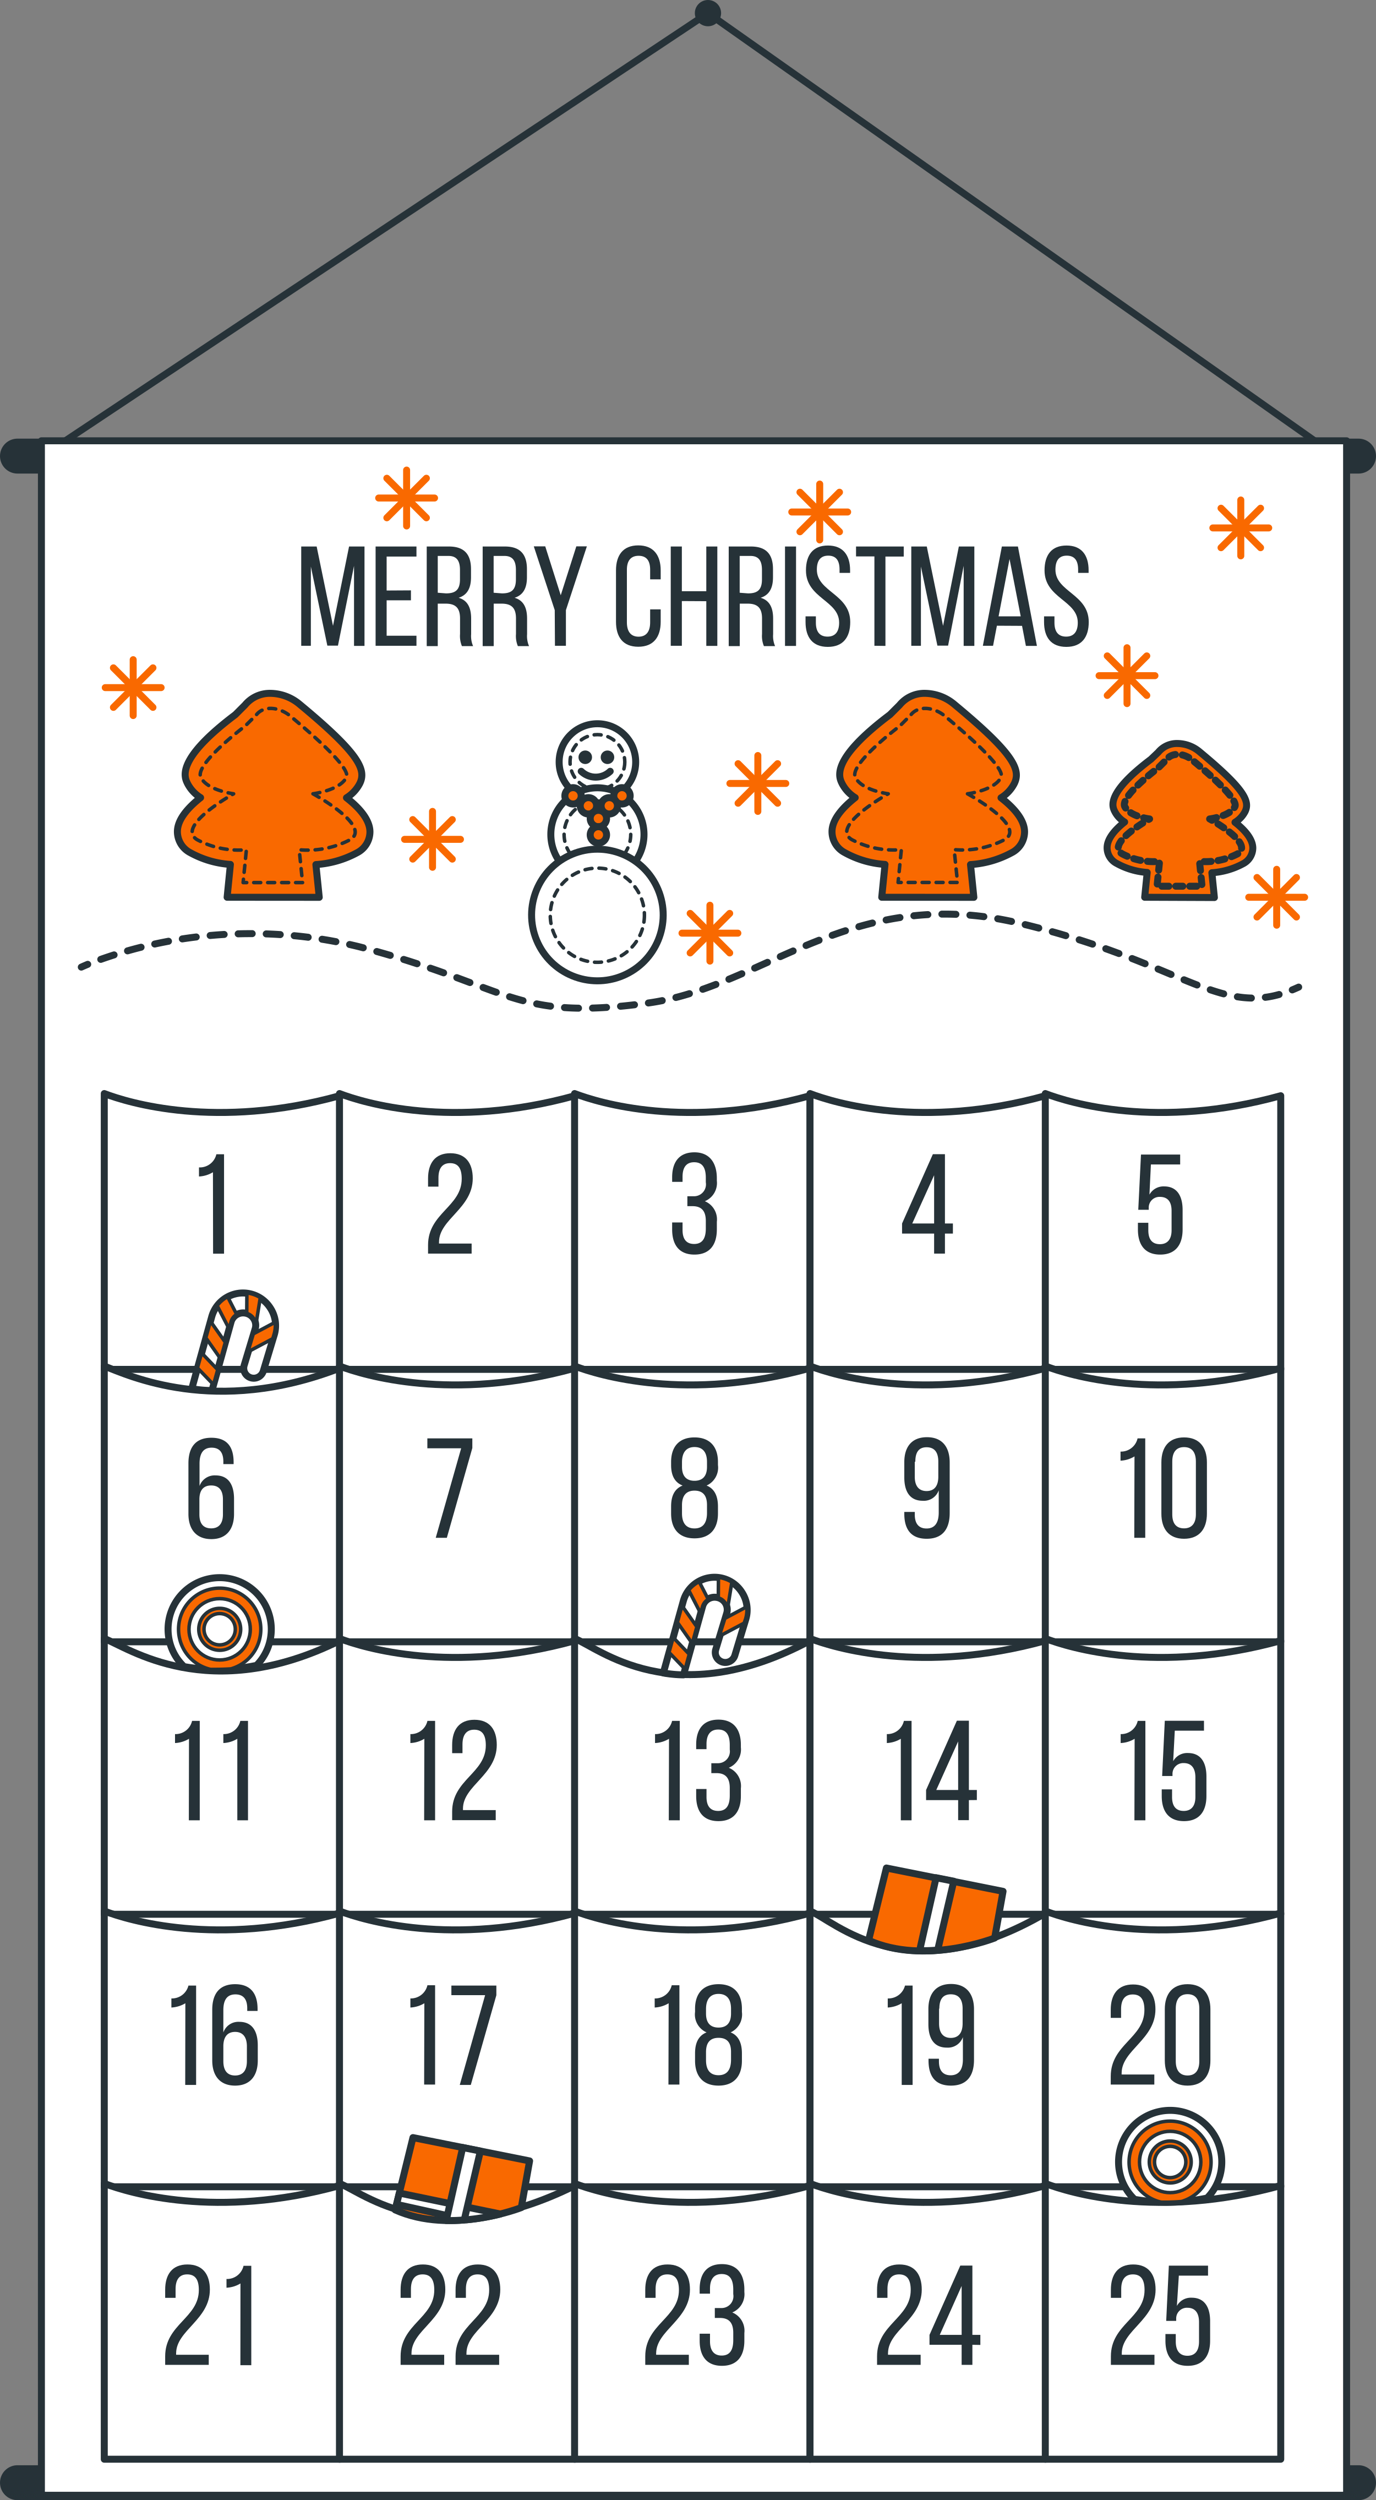 <?xml version="1.0" encoding="UTF-8" standalone="no"?>
<svg
   viewBox="0 0 197.02 357.89"
   version="1.1"
   id="svg347"
   sodipodi:docname="kpl-animations.svg"
   width="197.02"
   height="357.89"
   inkscape:version="1.1 (c68e22c387, 2021-05-23)"
   xmlns:inkscape="http://www.inkscape.org/namespaces/inkscape"
   xmlns:sodipodi="http://sodipodi.sourceforge.net/DTD/sodipodi-0.dtd"
   xmlns="http://www.w3.org/2000/svg"
   xmlns:svg="http://www.w3.org/2000/svg">
  <rect x="0" y="0" width="197.02" height="357.89" fill="#808080" stroke="none"/>
  <defs
     id="defs351" />
  <sodipodi:namedview
     id="namedview349"
     pagecolor="#ffffff"
     bordercolor="#666666"
     borderopacity="1.0"
     inkscape:pageshadow="2"
     inkscape:pageopacity="0.0"
     inkscape:pagecheckerboard="0"
     showgrid="false"
     inkscape:zoom="1.244"
     inkscape:cx="85.610932"
     inkscape:cy="221.86495"
     inkscape:window-width="1368"
     inkscape:window-height="850"
     inkscape:window-x="-6"
     inkscape:window-y="-6"
     inkscape:window-maximized="1"
     inkscape:current-layer="svg347" />
  <g
     id="freepik--Calendar--inject-2"
     transform="translate(-164.02,-27.77)">
    <polyline
       points="173.04 91.09 265.39 29.65 352.32 90.92"
       style="fill:none;stroke:#263238;stroke-linecap:round;stroke-linejoin:round"
       id="polyline2" />
    <circle
       cx="265.39"
       cy="29.65"
       r="1.88"
       style="fill:#263238"
       id="circle4" />
    <line
       x1="166.52"
       y1="93.06"
       x2="358.54"
       y2="93.06"
       style="fill:none;stroke:#263238;stroke-width:5px;stroke-linecap:round;stroke-linejoin:round"
       id="line6" />
    <line
       x1="166.52"
       y1="383.16"
       x2="358.54"
       y2="383.16"
       style="fill:none;stroke:#263238;stroke-width:5px;stroke-linecap:round;stroke-linejoin:round"
       id="line8" />
    <rect
       x="169.95"
       y="90.87"
       width="186.88"
       height="294.09"
       style="fill:#ffffff;stroke:#263238;stroke-linecap:round;stroke-linejoin:round"
       id="rect10" />
    <path
       d="m 175.66,166.21 c 0,0 0.32,-0.15 0.92,-0.4"
       style="fill:none;stroke:#263238;stroke-linecap:round;stroke-linejoin:round"
       id="path12" />
    <path
       d="m 178.45,165.1 a 64.75,64.75 0 0 1 37.22,-1.75 c 21.71,5.72 21.78,10.67 41.14,8 16.58,-2.28 29.15,-17.14 53.15,-11.43 22.6,5.38 28.48,13.29 38.15,9.91"
       style="fill:none;stroke:#263238;stroke-linecap:round;stroke-linejoin:round;stroke-dasharray:2.009, 2.009"
       id="path14" />
    <path
       d="m 349.05,169.47 c 0.3,-0.12 0.61,-0.26 0.92,-0.4"
       style="fill:none;stroke:#263238;stroke-linecap:round;stroke-linejoin:round"
       id="path16" />
    <path
       d="m 196.54,156.21 0.47,-4.7 a 13.72,13.72 0 0 1 -5.76,-1.69 3.4,3.4 0 0 1 -1.83,-3 c 0,-1.75 1.54,-3.46 3.32,-4.87 a 5.17,5.17 0 0 1 -1.86,-2 c -0.47,-0.94 -1.72,-3.43 6.84,-9.88 l 1.38,-1.38 a 4.6,4.6 0 0 1 3.66,-1.67 6.61,6.61 0 0 1 4.13,1.54 c 8.58,7.1 9.64,9.41 8.62,11.41 a 5.23,5.23 0 0 1 -1.88,2 c 1.81,1.41 3.35,3.12 3.36,4.87 a 3.38,3.38 0 0 1 -1.85,3 14.28,14.28 0 0 1 -5.89,1.69 l 0.48,4.69 z"
       style="fill:#f96900;stroke:#263238;stroke-linecap:round;stroke-linejoin:round"
       id="path18" />
    <path
       d="m 208.83,141.4 c 0,0 3.83,-0.47 4.79,-2.35 0.66,-1.3 -4.69,-6 -8.07,-8.81 -1.44,-1.19 -3.74,-1.59 -4.86,-0.1 l -1.58,1.57 c 0,0 -7.28,5.46 -6.34,7.34 0.94,1.88 4.7,2.35 4.7,2.35 0,0 -8.47,4.7 -5.17,6.6 a 12.65,12.65 0 0 0 7,1.41 l -0.47,4.7 h 8.51 l -0.48,-4.7 A 13.13,13.13 0 0 0 214.1,148 c 3.36,-1.9 -5.27,-6.6 -5.27,-6.6 z"
       style="fill:#f96900;stroke:#263238;stroke-width:0.5px;stroke-linecap:round;stroke-linejoin:round;stroke-dasharray:1"
       id="path20" />
    <path
       d="m 290.27,156.21 0.47,-4.7 a 13.72,13.72 0 0 1 -5.76,-1.69 3.38,3.38 0 0 1 -1.83,-3 c 0,-1.75 1.53,-3.46 3.32,-4.87 a 5.12,5.12 0 0 1 -1.87,-2 c -0.47,-0.94 -1.72,-3.43 6.85,-9.88 l 1.38,-1.38 a 4.59,4.59 0 0 1 3.65,-1.67 6.63,6.63 0 0 1 4.14,1.54 c 8.58,7.1 9.63,9.41 8.61,11.41 a 5.16,5.16 0 0 1 -1.88,2 c 1.81,1.41 3.36,3.12 3.37,4.87 a 3.37,3.37 0 0 1 -1.86,3 14.24,14.24 0 0 1 -5.88,1.69 l 0.48,4.69 z"
       style="fill:#f96900;stroke:#263238;stroke-linecap:round;stroke-linejoin:round"
       id="path22" />
    <path
       d="m 302.55,141.4 c 0,0 3.84,-0.47 4.8,-2.35 0.66,-1.3 -4.69,-6 -8.08,-8.81 -1.43,-1.19 -3.74,-1.59 -4.86,-0.1 l -1.57,1.57 c 0,0 -7.29,5.46 -6.35,7.34 0.94,1.88 4.71,2.35 4.71,2.35 0,0 -8.47,4.7 -5.18,6.58 a 12.69,12.69 0 0 0 7.06,1.41 l -0.47,4.7 h 8.51 l -0.48,-4.7 a 13.14,13.14 0 0 0 7.19,-1.41 c 3.35,-1.88 -5.28,-6.58 -5.28,-6.58 z"
       style="fill:#f96900;stroke:#263238;stroke-width:0.5px;stroke-linecap:round;stroke-linejoin:round;stroke-dasharray:1"
       id="path24" />
    <path
       d="m 327.92,156.21 0.36,-3.55 a 10.46,10.46 0 0 1 -4.36,-1.29 2.52,2.52 0 0 1 -1.38,-2.24 c 0,-1.32 1.16,-2.62 2.51,-3.69 a 3.77,3.77 0 0 1 -1.41,-1.5 c -0.36,-0.71 -1.3,-2.6 5.17,-7.48 l 1.05,-1 a 3.45,3.45 0 0 1 2.76,-1.26 5,5 0 0 1 3.13,1.16 c 6.49,5.37 7.29,7.12 6.52,8.63 a 3.91,3.91 0 0 1 -1.42,1.49 c 1.37,1.07 2.54,2.37 2.55,3.69 a 2.56,2.56 0 0 1 -1.41,2.25 10.88,10.88 0 0 1 -4.45,1.28 l 0.36,3.55 z"
       style="fill:#f96900;stroke:#263238;stroke-linecap:round;stroke-linejoin:round"
       id="path26" />
    <path
       d="m 337.22,145 c 0,0 2.9,-0.35 3.62,-1.77 0.5,-1 -3.54,-4.55 -6.11,-6.67 -1.08,-0.9 -2.82,-1.2 -3.67,-0.07 l -1.19,1.19 c 0,0 -5.51,4.12 -4.8,5.55 0.71,1.43 3.55,1.77 3.55,1.77 0,0 -6.4,3.56 -3.91,5 a 9.53,9.53 0 0 0 5.34,1.07 l -0.36,3.56 h 6.44 l -0.36,-3.56 a 9.88,9.88 0 0 0 5.44,-1.07 c 2.54,-1.44 -3.99,-5 -3.99,-5 z"
       style="fill:#f96900;stroke:#263238;stroke-linecap:round;stroke-linejoin:round;stroke-dasharray:1"
       id="path28" />
    <circle
       cx="249.56"
       cy="136.85"
       r="5.48"
       style="fill:#ffffff;stroke:#263238;stroke-linecap:round;stroke-linejoin:round"
       id="circle30" />
    <circle
       cx="249.56"
       cy="136.85"
       r="3.92"
       style="fill:#ffffff;stroke:#263238;stroke-width:0.5px;stroke-linecap:round;stroke-linejoin:round;stroke-dasharray:1"
       id="circle32" />
    <path
       d="m 256.23,147.21 a 6.67,6.67 0 1 1 -6.67,-6.67 6.68,6.68 0 0 1 6.67,6.67 z"
       style="fill:#ffffff;stroke:#263238;stroke-linecap:round;stroke-linejoin:round"
       id="path34" />
    <path
       d="m 254.33,147.21 a 4.77,4.77 0 1 1 -4.77,-4.77 4.77,4.77 0 0 1 4.77,4.77 z"
       style="fill:#ffffff;stroke:#263238;stroke-width:0.5px;stroke-linecap:round;stroke-linejoin:round;stroke-dasharray:1"
       id="path36" />
    <circle
       cx="249.56"
       cy="158.77"
       r="9.42"
       transform="rotate(-22.64,249.508,158.769)"
       style="fill:#ffffff;stroke:#263238;stroke-linecap:round;stroke-linejoin:round"
       id="circle38" />
    <path
       d="m 256.29,158.77 a 6.74,6.74 0 1 1 -6.73,-6.73 6.73,6.73 0 0 1 6.73,6.73 z"
       style="fill:#ffffff;stroke:#263238;stroke-width:0.5px;stroke-linecap:round;stroke-linejoin:round;stroke-dasharray:1"
       id="path40" />
    <circle
       cx="247.82"
       cy="136.17"
       r="0.97"
       style="fill:#263238"
       id="circle42" />
    <circle
       cx="251"
       cy="136.17"
       r="0.97"
       style="fill:#263238"
       id="circle44" />
    <path
       d="m 247.24,138.18 a 3,3 0 0 0 4.15,0"
       style="fill:none;stroke:#263238;stroke-linecap:round;stroke-linejoin:round"
       id="path46" />
    <path
       d="m 247.24,141.69 a 1.17,1.17 0 1 1 -1.17,-1.17 1.17,1.17 0 0 1 1.17,1.17 z"
       style="fill:#f96900;stroke:#263238;stroke-linecap:round;stroke-linejoin:round"
       id="path48" />
    <path
       d="m 254.25,141.69 a 1.17,1.17 0 0 1 -2.34,0 1.17,1.17 0 0 1 2.34,0 z"
       style="fill:#f96900;stroke:#263238;stroke-linecap:round;stroke-linejoin:round"
       id="path50" />
    <path
       d="m 252.43,143.12 a 1.17,1.17 0 1 1 -1.17,-1.17 1.17,1.17 0 0 1 1.17,1.17 z"
       style="fill:#f96900;stroke:#263238;stroke-linecap:round;stroke-linejoin:round"
       id="path52" />
    <path
       d="m 249.44,143.12 a 1.17,1.17 0 1 1 -1.16,-1.17 1.16,1.16 0 0 1 1.16,1.17 z"
       style="fill:#f96900;stroke:#263238;stroke-linecap:round;stroke-linejoin:round"
       id="path54" />
    <path
       d="m 250.87,144.94 a 1.17,1.17 0 1 1 -1.17,-1.17 1.17,1.17 0 0 1 1.17,1.17 z"
       style="fill:#f96900;stroke:#263238;stroke-linecap:round;stroke-linejoin:round"
       id="path56" />
    <path
       d="m 250.87,147.28 a 1.17,1.17 0 1 1 -1.17,-1.17 1.16,1.16 0 0 1 1.17,1.17 z"
       style="fill:#f96900;stroke:#263238;stroke-linecap:round;stroke-linejoin:round"
       id="path58" />
    <line
       x1="183.09"
       y1="122.2"
       x2="183.09"
       y2="130.2"
       style="fill:none;stroke:#f96900;stroke-linecap:round;stroke-linejoin:round"
       id="line60" />
    <line
       x1="187.09"
       y1="126.2"
       x2="179.09"
       y2="126.2"
       style="fill:none;stroke:#f96900;stroke-linecap:round;stroke-linejoin:round"
       id="line62" />
    <line
       x1="185.92"
       y1="129.03"
       x2="180.26"
       y2="123.37"
       style="fill:none;stroke:#f96900;stroke-linecap:round;stroke-linejoin:round"
       id="line64" />
    <line
       x1="185.92"
       y1="123.37"
       x2="180.26"
       y2="129.03"
       style="fill:none;stroke:#f96900;stroke-linecap:round;stroke-linejoin:round"
       id="line66" />
    <line
       x1="225.95"
       y1="143.92"
       x2="225.95"
       y2="151.92"
       style="fill:none;stroke:#f96900;stroke-linecap:round;stroke-linejoin:round"
       id="line68" />
    <line
       x1="229.95"
       y1="147.92"
       x2="221.95"
       y2="147.92"
       style="fill:none;stroke:#f96900;stroke-linecap:round;stroke-linejoin:round"
       id="line70" />
    <line
       x1="228.78"
       y1="150.75"
       x2="223.12"
       y2="145.09"
       style="fill:none;stroke:#f96900;stroke-linecap:round;stroke-linejoin:round"
       id="line72" />
    <line
       x1="228.78"
       y1="145.09"
       x2="223.12"
       y2="150.75"
       style="fill:none;stroke:#f96900;stroke-linecap:round;stroke-linejoin:round"
       id="line74" />
    <line
       x1="222.24"
       y1="95.06"
       x2="222.24"
       y2="103.06"
       style="fill:none;stroke:#f96900;stroke-linecap:round;stroke-linejoin:round"
       id="line76" />
    <line
       x1="226.24"
       y1="99.06"
       x2="218.24"
       y2="99.06"
       style="fill:none;stroke:#f96900;stroke-linecap:round;stroke-linejoin:round"
       id="line78" />
    <line
       x1="225.07"
       y1="101.89"
       x2="219.41"
       y2="96.23"
       style="fill:none;stroke:#f96900;stroke-linecap:round;stroke-linejoin:round"
       id="line80" />
    <line
       x1="225.07"
       y1="96.23"
       x2="219.41"
       y2="101.89"
       style="fill:none;stroke:#f96900;stroke-linecap:round;stroke-linejoin:round"
       id="line82" />
    <line
       x1="325.39"
       y1="120.49"
       x2="325.39"
       y2="128.49"
       style="fill:none;stroke:#f96900;stroke-linecap:round;stroke-linejoin:round"
       id="line84" />
    <line
       x1="329.39"
       y1="124.49"
       x2="321.39"
       y2="124.49"
       style="fill:none;stroke:#f96900;stroke-linecap:round;stroke-linejoin:round"
       id="line86" />
    <line
       x1="328.22"
       y1="127.32"
       x2="322.56"
       y2="121.66"
       style="fill:none;stroke:#f96900;stroke-linecap:round;stroke-linejoin:round"
       id="line88" />
    <line
       x1="328.22"
       y1="121.66"
       x2="322.56"
       y2="127.32"
       style="fill:none;stroke:#f96900;stroke-linecap:round;stroke-linejoin:round"
       id="line90" />
    <line
       x1="272.53"
       y1="135.92"
       x2="272.53"
       y2="143.92"
       style="fill:none;stroke:#f96900;stroke-linecap:round;stroke-linejoin:round"
       id="line92" />
    <line
       x1="276.53"
       y1="139.92"
       x2="268.53"
       y2="139.92"
       style="fill:none;stroke:#f96900;stroke-linecap:round;stroke-linejoin:round"
       id="line94" />
    <line
       x1="275.36"
       y1="142.75"
       x2="269.7"
       y2="137.09"
       style="fill:none;stroke:#f96900;stroke-linecap:round;stroke-linejoin:round"
       id="line96" />
    <line
       x1="275.36"
       y1="137.09"
       x2="269.7"
       y2="142.75"
       style="fill:none;stroke:#f96900;stroke-linecap:round;stroke-linejoin:round"
       id="line98" />
    <line
       x1="265.67"
       y1="157.35"
       x2="265.67"
       y2="165.35"
       style="fill:none;stroke:#f96900;stroke-linecap:round;stroke-linejoin:round"
       id="line100" />
    <line
       x1="269.67"
       y1="161.35"
       x2="261.67"
       y2="161.35"
       style="fill:none;stroke:#f96900;stroke-linecap:round;stroke-linejoin:round"
       id="line102" />
    <line
       x1="268.5"
       y1="164.18"
       x2="262.84"
       y2="158.52"
       style="fill:none;stroke:#f96900;stroke-linecap:round;stroke-linejoin:round"
       id="line104" />
    <line
       x1="268.5"
       y1="158.52"
       x2="262.84"
       y2="164.18"
       style="fill:none;stroke:#f96900;stroke-linecap:round;stroke-linejoin:round"
       id="line106" />
    <line
       x1="341.68"
       y1="99.34"
       x2="341.68"
       y2="107.34"
       style="fill:none;stroke:#f96900;stroke-linecap:round;stroke-linejoin:round"
       id="line108" />
    <line
       x1="345.68"
       y1="103.34"
       x2="337.68"
       y2="103.34"
       style="fill:none;stroke:#f96900;stroke-linecap:round;stroke-linejoin:round"
       id="line110" />
    <line
       x1="344.51"
       y1="106.17"
       x2="338.85"
       y2="100.52"
       style="fill:none;stroke:#f96900;stroke-linecap:round;stroke-linejoin:round"
       id="line112" />
    <line
       x1="344.51"
       y1="100.52"
       x2="338.85"
       y2="106.17"
       style="fill:none;stroke:#f96900;stroke-linecap:round;stroke-linejoin:round"
       id="line114" />
    <line
       x1="346.82"
       y1="152.21"
       x2="346.82"
       y2="160.21"
       style="fill:none;stroke:#f96900;stroke-linecap:round;stroke-linejoin:round"
       id="line116" />
    <line
       x1="350.82"
       y1="156.21"
       x2="342.82"
       y2="156.21"
       style="fill:none;stroke:#f96900;stroke-linecap:round;stroke-linejoin:round"
       id="line118" />
    <line
       x1="349.65"
       y1="159.04"
       x2="344"
       y2="153.38"
       style="fill:none;stroke:#f96900;stroke-linecap:round;stroke-linejoin:round"
       id="line120" />
    <line
       x1="349.65"
       y1="153.38"
       x2="344"
       y2="159.04"
       style="fill:none;stroke:#f96900;stroke-linecap:round;stroke-linejoin:round"
       id="line122" />
    <line
       x1="281.39"
       y1="97.06"
       x2="281.39"
       y2="105.06"
       style="fill:none;stroke:#f96900;stroke-linecap:round;stroke-linejoin:round"
       id="line124" />
    <line
       x1="285.39"
       y1="101.06"
       x2="277.39"
       y2="101.06"
       style="fill:none;stroke:#f96900;stroke-linecap:round;stroke-linejoin:round"
       id="line126" />
    <line
       x1="284.22"
       y1="103.89"
       x2="278.56"
       y2="98.23"
       style="fill:none;stroke:#f96900;stroke-linecap:round;stroke-linejoin:round"
       id="line128" />
    <line
       x1="284.22"
       y1="98.23"
       x2="278.56"
       y2="103.89"
       style="fill:none;stroke:#f96900;stroke-linecap:round;stroke-linejoin:round"
       id="line130" />
    <path
       d="m 212.66,184.62 c -17.66,4.89 -30.28,1 -33.71,-0.31 v 39.48 h 33.71 z"
       style="fill:#ffffff;stroke:#263238;stroke-linecap:round;stroke-linejoin:round"
       id="path132" />
    <path
       d="m 246.34,184.62 c -17.66,4.89 -30.28,1 -33.71,-0.31 v 39.48 h 33.71 z"
       style="fill:#ffffff;stroke:#263238;stroke-linecap:round;stroke-linejoin:round"
       id="path134" />
    <path
       d="m 280,184.62 c -17.66,4.89 -30.28,1 -33.71,-0.31 v 39.48 H 280 Z"
       style="fill:#ffffff;stroke:#263238;stroke-linecap:round;stroke-linejoin:round"
       id="path136" />
    <path
       d="m 313.71,184.62 c -17.66,4.89 -30.28,1 -33.71,-0.31 v 39.48 h 33.71 z"
       style="fill:#ffffff;stroke:#263238;stroke-linecap:round;stroke-linejoin:round"
       id="path138" />
    <path
       d="m 347.4,184.62 c -17.66,4.89 -30.28,1 -33.71,-0.31 v 39.48 h 33.71 z"
       style="fill:#ffffff;stroke:#263238;stroke-linecap:round;stroke-linejoin:round"
       id="path140" />
    <path
       d="m 212.66,223.62 c -17.88,6.93 -30.28,1 -33.71,-0.3 v 39.47 h 33.71 z"
       style="fill:#ffffff;stroke:#263238;stroke-linecap:round;stroke-linejoin:round"
       id="path142" />
    <path
       d="m 246.34,223.62 c -17.66,4.89 -30.28,1 -33.71,-0.3 v 39.47 h 33.71 z"
       style="fill:#ffffff;stroke:#263238;stroke-linecap:round;stroke-linejoin:round"
       id="path144" />
    <path
       d="m 280,223.62 c -17.66,4.89 -30.28,1 -33.71,-0.3 v 39.47 H 280 Z"
       style="fill:#ffffff;stroke:#263238;stroke-linecap:round;stroke-linejoin:round"
       id="path146" />
    <path
       d="m 313.71,223.62 c -17.66,4.89 -30.28,1 -33.71,-0.3 v 39.47 h 33.71 z"
       style="fill:#ffffff;stroke:#263238;stroke-linecap:round;stroke-linejoin:round"
       id="path148" />
    <path
       d="m 347.4,223.62 c -17.66,4.89 -30.28,1 -33.71,-0.3 v 39.47 h 33.71 z"
       style="fill:#ffffff;stroke:#263238;stroke-linecap:round;stroke-linejoin:round"
       id="path150" />
    <path
       d="m 212.66,262.63 c -18.74,9.27 -30.28,1 -33.71,-0.31 v 39.47 h 33.71 z"
       style="fill:#ffffff;stroke:#263238;stroke-linecap:round;stroke-linejoin:round"
       id="path152" />
    <path
       d="m 246.34,262.63 c -17.66,4.89 -30.28,1 -33.71,-0.31 v 39.47 h 33.71 z"
       style="fill:#ffffff;stroke:#263238;stroke-linecap:round;stroke-linejoin:round"
       id="path154" />
    <path
       d="m 280,262.63 c -19.54,10.44 -30.28,1 -33.71,-0.31 v 39.47 H 280 Z"
       style="fill:#ffffff;stroke:#263238;stroke-linecap:round;stroke-linejoin:round"
       id="path156" />
    <path
       d="m 313.71,262.63 c -17.66,4.89 -30.28,1 -33.71,-0.31 v 39.47 h 33.71 z"
       style="fill:#ffffff;stroke:#263238;stroke-linecap:round;stroke-linejoin:round"
       id="path158" />
    <path
       d="m 347.4,262.63 c -17.66,4.89 -30.28,1 -33.71,-0.31 v 39.47 h 33.71 z"
       style="fill:#ffffff;stroke:#263238;stroke-linecap:round;stroke-linejoin:round"
       id="path160" />
    <path
       d="m 212.66,301.63 c -17.66,4.89 -30.28,1 -33.71,-0.3 v 39.47 h 33.71 z"
       style="fill:#ffffff;stroke:#263238;stroke-linecap:round;stroke-linejoin:round"
       id="path162" />
    <path
       d="m 246.34,301.63 c -17.66,4.89 -30.28,1 -33.71,-0.3 v 39.47 h 33.71 z"
       style="fill:#ffffff;stroke:#263238;stroke-linecap:round;stroke-linejoin:round"
       id="path164" />
    <path
       d="m 280,301.63 c -17.66,4.89 -30.28,1 -33.71,-0.3 V 340.8 H 280 Z"
       style="fill:#ffffff;stroke:#263238;stroke-linecap:round;stroke-linejoin:round"
       id="path166" />
    <path
       d="m 313.71,301.63 c -19.91,11.67 -30.28,1 -33.71,-0.3 v 39.47 h 33.71 z"
       style="fill:#ffffff;stroke:#263238;stroke-linecap:round;stroke-linejoin:round"
       id="path168" />
    <path
       d="m 347.4,301.63 c -17.66,4.89 -30.28,1 -33.71,-0.3 v 39.47 h 33.71 z"
       style="fill:#ffffff;stroke:#263238;stroke-linecap:round;stroke-linejoin:round"
       id="path170" />
    <path
       d="m 212.66,340.63 c -17.66,4.9 -30.28,1 -33.71,-0.3 v 39.47 h 33.71 z"
       style="fill:#ffffff;stroke:#263238;stroke-linecap:round;stroke-linejoin:round"
       id="path172" />
    <path
       d="m 246.34,340.63 c -20,9.94 -30.28,1 -33.71,-0.3 v 39.47 h 33.71 z"
       style="fill:#ffffff;stroke:#263238;stroke-linecap:round;stroke-linejoin:round"
       id="path174" />
    <path
       d="m 280,340.63 c -17.66,4.9 -30.28,1 -33.71,-0.3 V 379.8 H 280 Z"
       style="fill:#ffffff;stroke:#263238;stroke-linecap:round;stroke-linejoin:round"
       id="path176" />
    <path
       d="m 313.71,340.63 c -17.66,4.9 -30.28,1 -33.71,-0.3 v 39.47 h 33.71 z"
       style="fill:#ffffff;stroke:#263238;stroke-linecap:round;stroke-linejoin:round"
       id="path178" />
    <path
       d="m 347.4,340.63 c -17.66,4.9 -30.28,1 -33.71,-0.3 v 39.47 h 33.71 z"
       style="fill:#ffffff;stroke:#263238;stroke-linecap:round;stroke-linejoin:round"
       id="path180" />
    <path
       d="m 270.24,255.69 a 4.64,4.64 0 0 0 -8.38,1.26 l -2.86,10.3 a 17.76,17.76 0 0 0 2.89,0.27 l 2.73,-9.81 a 1.78,1.78 0 0 1 2,-1.28 1.77,1.77 0 0 1 1.45,2.28 l -1.57,5.19 a 1.431,1.431 0 1 0 2.74,0.83 l 1.57,-5.19 a 4.63,4.63 0 0 0 -0.57,-3.85 z"
       style="fill:#ffffff;stroke:#263238;stroke-linecap:round;stroke-linejoin:round"
       id="path182" />
    <path
       d="m 266.87,256.5 a 1.75,1.75 0 0 1 1,0.73 1.79,1.79 0 0 1 0.26,1.21 l 0.68,-4.19 a 4.89,4.89 0 0 0 -1.79,-0.66 h -0.13 z"
       style="fill:#f96900;stroke:#263238;stroke-width:0.5px;stroke-linecap:round;stroke-linejoin:round"
       id="path184" />
    <polygon
       points="262.71,264.57 260.41,262.17 259.81,264.3 262.12,266.71 "
       style="fill:#f96900;stroke:#263238;stroke-width:0.5px;stroke-linecap:round;stroke-linejoin:round"
       id="polygon186" />
    <polygon
       points="263.8,260.65 261.67,257.62 261.01,260 263.14,263.03 "
       style="fill:#f96900;stroke:#263238;stroke-width:0.5px;stroke-linecap:round;stroke-linejoin:round"
       id="polygon188" />
    <path
       d="m 262.63,255.4 1.71,3.31 0.28,-1 a 1.79,1.79 0 0 1 0.81,-1 l -1.3,-2.53 a 4.58,4.58 0 0 0 -1.5,1.22 z"
       style="fill:#f96900;stroke:#263238;stroke-width:0.5px;stroke-linecap:round;stroke-linejoin:round"
       id="path190" />
    <path
       d="m 270.77,259.54 a 4.63,4.63 0 0 0 0.18,-1.77 l -3.14,1.67 -0.81,2.56 3.57,-1.89 z"
       style="fill:#f96900;stroke:#263238;stroke-width:0.5px;stroke-linecap:round;stroke-linejoin:round"
       id="path192" />
    <path
       d="m 202.72,215 a 4.64,4.64 0 0 0 -8.38,1.25 l -2.86,10.31 a 16.77,16.77 0 0 0 2.89,0.26 l 2.73,-9.8 a 1.79,1.79 0 0 1 2,-1.29 1.76,1.76 0 0 1 1.25,0.81 1.7,1.7 0 0 1 0.2,1.47 l -1.57,5.2 a 1.431,1.431 0 0 0 2.74,0.83 l 1.57,-5.2 A 4.6,4.6 0 0 0 202.72,215 Z"
       style="fill:#ffffff;stroke:#263238;stroke-linecap:round;stroke-linejoin:round"
       id="path194" />
    <path
       d="m 199.35,215.77 a 1.77,1.77 0 0 1 1,0.74 1.7,1.7 0 0 1 0.26,1.2 l 0.68,-4.19 a 4.7,4.7 0 0 0 -1.79,-0.65 h -0.13 z"
       style="fill:#f96900;stroke:#263238;stroke-width:0.5px;stroke-linecap:round;stroke-linejoin:round"
       id="path196" />
    <polygon
       points="195.19,223.84 192.89,221.44 192.29,223.58 194.6,225.98 "
       style="fill:#f96900;stroke:#263238;stroke-width:0.5px;stroke-linecap:round;stroke-linejoin:round"
       id="polygon198" />
    <polygon
       points="196.28,219.92 194.15,216.9 193.49,219.27 195.62,222.3 "
       style="fill:#f96900;stroke:#263238;stroke-width:0.5px;stroke-linecap:round;stroke-linejoin:round"
       id="polygon200" />
    <path
       d="m 195.11,214.67 1.71,3.31 0.28,-1 a 1.73,1.73 0 0 1 0.81,-1.05 l -1.3,-2.54 a 4.71,4.71 0 0 0 -1.5,1.28 z"
       style="fill:#f96900;stroke:#263238;stroke-width:0.5px;stroke-linecap:round;stroke-linejoin:round"
       id="path202" />
    <path
       d="m 203.25,218.81 a 4.63,4.63 0 0 0 0.18,-1.77 l -3.14,1.67 -0.78,2.58 3.57,-1.9 z"
       style="fill:#f96900;stroke:#263238;stroke-width:0.5px;stroke-linecap:round;stroke-linejoin:round"
       id="path204" />
    <path
       d="m 190.37,266.34 a 27.43,27.43 0 0 0 10.39,-0.18 7.39,7.39 0 1 0 -10.39,0.18 z"
       style="fill:#ffffff;stroke:#263238;stroke-linecap:round;stroke-linejoin:round"
       id="path206" />
    <path
       d="m 194.17,266.74 c 0.9,0 1.87,0 2.92,-0.08 a 5.89,5.89 0 1 0 -2.92,0.08 z"
       style="fill:#f96900;stroke:#263238;stroke-width:0.5px;stroke-linecap:round;stroke-linejoin:round"
       id="path208" />
    <circle
       cx="195.47"
       cy="261"
       r="4.39"
       style="fill:#ffffff;stroke:#263238;stroke-width:0.5px;stroke-linecap:round;stroke-linejoin:round"
       id="circle210" />
    <path
       d="m 198.48,261 a 3,3 0 1 1 -3,-3 3,3 0 0 1 3,3 z"
       style="fill:#f96900;stroke:#263238;stroke-width:0.5px;stroke-linecap:round;stroke-linejoin:round"
       id="path212" />
    <path
       d="m 197.71,261 a 2.24,2.24 0 1 1 -2.24,-2.25 2.24,2.24 0 0 1 2.24,2.25 z"
       style="fill:#ffffff;stroke:#263238;stroke-width:0.5px;stroke-linecap:round;stroke-linejoin:round"
       id="path214" />
    <path
       d="m 326.47,342.6 a 27.27,27.27 0 0 0 10.39,-0.19 7.39,7.39 0 1 0 -10.39,0.19 z"
       style="fill:#ffffff;stroke:#263238;stroke-linecap:round;stroke-linejoin:round"
       id="path216" />
    <path
       d="m 330.27,343 a 27,27 0 0 0 2.92,-0.09 5.87,5.87 0 1 0 -2.92,0.09 z"
       style="fill:#f96900;stroke:#263238;stroke-width:0.5px;stroke-linecap:round;stroke-linejoin:round"
       id="path218" />
    <circle
       cx="331.57"
       cy="337.25"
       r="4.39"
       style="fill:#ffffff;stroke:#263238;stroke-width:0.5px;stroke-linecap:round;stroke-linejoin:round"
       id="circle220" />
    <path
       d="m 334.58,337.25 a 3,3 0 1 1 -3,-3 3,3 0 0 1 3,3 z"
       style="fill:#f96900;stroke:#263238;stroke-width:0.5px;stroke-linecap:round;stroke-linejoin:round"
       id="path222" />
    <path
       d="m 333.81,337.25 a 2.24,2.24 0 1 1 -2.24,-2.24 2.24,2.24 0 0 1 2.24,2.24 z"
       style="fill:#ffffff;stroke:#263238;stroke-width:0.5px;stroke-linecap:round;stroke-linejoin:round"
       id="path224" />
    <path
       d="m 288.39,305.52 2.55,-10.35 16.7,3.34 -1.2,6.68 c 0,0 -9.99,3.95 -18.05,0.33 z"
       style="fill:#f96900;stroke:#263238;stroke-linecap:round;stroke-linejoin:round"
       id="path226" />
    <path
       d="m 295.69,307 a 24.47,24.47 0 0 0 2.59,-0.08 l 2.3,-9.86 -2.53,-0.5 z"
       style="fill:#ffffff;stroke:#263238;stroke-linecap:round;stroke-linejoin:round"
       id="path228" />
    <path
       d="m 220.6,344.11 2.55,-10.35 16.7,3.34 -1.19,6.68 c 0,0 -10,3.95 -18.06,0.33 z"
       style="fill:#f96900;stroke:#263238;stroke-linecap:round;stroke-linejoin:round"
       id="path230" />
    <path
       d="m 220.8,343.32 10,2.21 a 32.67,32.67 0 0 0 4.86,-0.83 l -14.46,-3 z"
       style="fill:#ffffff;stroke:#263238;stroke-linecap:round;stroke-linejoin:round"
       id="path232" />
    <path
       d="m 227.91,345.63 a 24.28,24.28 0 0 0 2.58,-0.08 l 2.31,-9.86 -2.53,-0.51 z"
       style="fill:#ffffff;stroke:#263238;stroke-linecap:round;stroke-linejoin:round"
       id="path234" />
    <path
       d="m 194.51,195.57 a 4.2,4.2 0 0 1 -2,0.61 v -1.3 A 2.43,2.43 0 0 0 195,193 h 1.1 v 14.23 h -1.57 z"
       style="fill:#263238"
       id="path236" />
    <path
       d="m 231.71,196.45 c 0,4.29 -4.81,5.83 -4.83,9.1 v 0.23 h 4.67 v 1.44 h -6.24 V 206 c 0,-4.59 4.82,-5.49 4.82,-9.49 0,-1.47 -0.49,-2.24 -1.67,-2.24 -1.18,0 -1.66,0.84 -1.66,2.1 v 1.26 h -1.49 v -1.16 c 0,-2.18 1,-3.62 3.19,-3.62 2.19,0 3.21,1.42 3.21,3.6 z"
       style="fill:#263238"
       id="path238" />
    <path
       d="m 266.66,196.43 v 0.36 a 2.82,2.82 0 0 1 -1.72,2.93 2.82,2.82 0 0 1 1.72,2.95 v 1.09 c 0,2.18 -1,3.6 -3.21,3.6 -2.21,0 -3.19,-1.42 -3.19,-3.6 v -1 h 1.49 v 1.08 c 0,1.28 0.52,2 1.66,2 1.14,0 1.67,-0.75 1.67,-2.2 v -1.09 c 0,-1.41 -0.59,-2.08 -1.79,-2.12 h -0.85 v -1.42 h 0.93 a 1.71,1.71 0 0 0 1.71,-2 v -0.65 c 0,-1.47 -0.51,-2.22 -1.67,-2.22 -1.16,0 -1.66,0.79 -1.66,2.08 v 0.73 h -1.49 v -0.65 c 0,-2.18 1,-3.58 3.19,-3.58 2.19,0 3.21,1.53 3.21,3.71 z"
       style="fill:#263238"
       id="path240" />
    <path
       d="m 299.32,204.35 v 2.87 h -1.55 v -2.87 h -4.59 v -1.44 l 4.41,-9.92 h 1.73 v 9.92 h 1.14 v 1.44 z m -4.68,-1.44 h 3.13 V 196 Z"
       style="fill:#263238"
       id="path242" />
    <path
       d="m 328.6,198.78 a 2.3,2.3 0 0 1 2.11,-1.18 c 1.83,0 2.64,1.35 2.64,3.38 v 2.78 c 0,2.18 -1,3.6 -3.21,3.6 -2.21,0 -3.19,-1.42 -3.19,-3.6 v -0.95 h 1.49 v 1.06 c 0,1.28 0.52,2 1.66,2 1.14,0 1.67,-0.77 1.67,-2 v -2.77 c 0,-1.28 -0.53,-2 -1.67,-2 a 1.53,1.53 0 0 0 -1.6,1.52 v 0.33 H 327 l 0.39,-7.91 H 333 v 1.42 h -4.19 z"
       style="fill:#263238"
       id="path244" />
    <path
       d="m 197.47,237.09 v 0.26 H 196 V 237 c 0,-1.28 -0.52,-2 -1.68,-2 -1.16,0 -1.73,0.77 -1.73,2.3 v 3.19 a 2.29,2.29 0 0 1 2.3,-1.52 c 1.83,0 2.64,1.32 2.64,3.37 v 2.15 c 0,2.18 -1.08,3.6 -3.25,3.6 -2.17,0 -3.28,-1.42 -3.28,-3.6 v -7.25 c 0,-2.26 1,-3.66 3.28,-3.66 2.28,0 3.19,1.33 3.19,3.51 z m -4.9,5.32 v 2.14 c 0,1.28 0.53,2 1.69,2 1.16,0 1.68,-0.77 1.68,-2 v -2.14 c 0,-1.28 -0.54,-2 -1.68,-2 -1.14,0 -1.69,0.72 -1.69,2 z"
       style="fill:#263238"
       id="path246" />
    <path
       d="m 230.05,235.09 h -4.84 v -1.42 h 6.44 v 1.38 L 228,247.9 h -1.59 z"
       style="fill:#263238"
       id="path248" />
    <path
       d="m 266.82,237.05 v 0.44 a 2.81,2.81 0 0 1 -1.63,2.93 c 1.18,0.47 1.63,1.58 1.63,3 v 1 c 0,2.2 -1.14,3.56 -3.36,3.56 -2.22,0 -3.35,-1.36 -3.35,-3.56 v -1 c 0,-1.45 0.45,-2.52 1.65,-3 -1.16,-0.45 -1.65,-1.48 -1.65,-2.93 v -0.44 c 0,-2.2 1.16,-3.52 3.35,-3.52 2.19,0 3.36,1.32 3.36,3.52 z m -5.15,0 v 0.69 c 0,1.38 0.68,2 1.79,2 1.11,0 1.79,-0.61 1.79,-2 v -0.69 c 0,-1.47 -0.67,-2.14 -1.79,-2.14 -1.12,0 -1.79,0.71 -1.79,2.18 z m 0,6.15 v 1.2 c 0,1.47 0.66,2.16 1.79,2.16 1.13,0 1.77,-0.69 1.79,-2.16 v -1.2 c 0,-1.38 -0.61,-2.05 -1.79,-2.05 -1.18,0 -1.79,0.71 -1.79,2.09 z"
       style="fill:#263238"
       id="path250" />
    <path
       d="m 300,237.11 v 7.25 c 0,2.26 -1,3.68 -3.29,3.68 -2.29,0 -3.21,-1.4 -3.21,-3.58 v -0.26 h 1.5 v 0.37 c 0,1.28 0.55,2 1.69,2 1.14,0 1.74,-0.77 1.74,-2.28 v -3.19 a 2.25,2.25 0 0 1 -2.29,1.5 c -1.83,0 -2.64,-1.3 -2.64,-3.35 v -2.17 c 0,-2.18 1.05,-3.58 3.25,-3.58 2.2,0 3.25,1.43 3.25,3.61 z m -5,-0.08 v 2.13 c 0,1.28 0.55,2.05 1.69,2.05 1.14,0 1.68,-0.77 1.68,-2.05 V 237 c 0,-1.31 -0.52,-2.06 -1.68,-2.06 -1.16,0 -1.61,0.78 -1.61,2.06 z"
       style="fill:#263238"
       id="path252" />
    <path
       d="m 326.46,236.25 a 4.16,4.16 0 0 1 -2,0.61 v -1.3 a 2.42,2.42 0 0 0 2.44,-1.89 h 1.1 v 14.23 h -1.57 z"
       style="fill:#263238"
       id="path254" />
    <path
       d="m 330.31,237.11 c 0,-2.18 1.07,-3.58 3.25,-3.58 2.18,0 3.27,1.4 3.27,3.58 v 7.33 c 0,2.18 -1.08,3.6 -3.27,3.6 -2.19,0 -3.25,-1.42 -3.25,-3.6 z m 1.56,7.44 c 0,1.28 0.55,2 1.69,2 1.14,0 1.69,-0.77 1.69,-2 V 237 c 0,-1.31 -0.53,-2.08 -1.69,-2.08 -1.16,0 -1.69,0.77 -1.69,2.08 z"
       style="fill:#263238"
       id="path256" />
    <path
       d="m 191.08,276.67 a 4.2,4.2 0 0 1 -2,0.61 V 276 a 2.42,2.42 0 0 0 2.44,-1.89 h 1.1 v 14.23 h -1.56 z"
       style="fill:#263238"
       id="path258" />
    <path
       d="m 198,276.67 a 4.2,4.2 0 0 1 -2,0.61 V 276 a 2.42,2.42 0 0 0 2.43,-1.89 h 1.1 v 14.23 H 198 Z"
       style="fill:#263238"
       id="path260" />
    <path
       d="m 224.78,276.67 a 4.16,4.16 0 0 1 -2,0.61 V 276 a 2.42,2.42 0 0 0 2.44,-1.89 h 1.1 v 14.23 h -1.57 z"
       style="fill:#263238"
       id="path262" />
    <path
       d="m 235.15,277.55 c 0,4.29 -4.82,5.83 -4.84,9.1 v 0.23 H 235 v 1.44 h -6.24 v -1.22 c 0,-4.59 4.82,-5.49 4.82,-9.49 0,-1.47 -0.49,-2.24 -1.67,-2.24 -1.18,0 -1.67,0.84 -1.67,2.1 v 1.26 h -1.48 v -1.16 c 0,-2.18 1,-3.62 3.19,-3.62 2.19,0 3.2,1.42 3.2,3.6 z"
       style="fill:#263238"
       id="path264" />
    <path
       d="m 259.81,276.67 a 4.16,4.16 0 0 1 -2,0.61 V 276 a 2.42,2.42 0 0 0 2.44,-1.89 h 1.1 v 14.23 h -1.57 z"
       style="fill:#263238"
       id="path266" />
    <path
       d="m 270.1,277.53 v 0.36 a 2.83,2.83 0 0 1 -1.73,2.93 2.83,2.83 0 0 1 1.73,2.95 v 1.09 c 0,2.18 -1,3.6 -3.21,3.6 -2.21,0 -3.19,-1.42 -3.19,-3.6 v -1 h 1.48 V 285 c 0,1.28 0.53,2 1.67,2 1.14,0 1.66,-0.75 1.66,-2.2 v -1.09 c 0,-1.41 -0.59,-2.08 -1.78,-2.12 h -0.86 v -1.42 h 0.94 a 1.7,1.7 0 0 0 1.7,-1.95 v -0.65 c 0,-1.47 -0.5,-2.22 -1.66,-2.22 -1.16,0 -1.67,0.8 -1.67,2.08 v 0.73 h -1.48 v -0.65 c 0,-2.18 1,-3.58 3.19,-3.58 2.19,0 3.21,1.42 3.21,3.6 z"
       style="fill:#263238"
       id="path268" />
    <path
       d="m 293,276.67 a 4.2,4.2 0 0 1 -2,0.61 V 276 a 2.42,2.42 0 0 0 2.44,-1.89 h 1.1 v 14.23 H 293 Z"
       style="fill:#263238"
       id="path270" />
    <path
       d="m 302.75,285.45 v 2.87 h -1.54 v -2.87 h -4.59 V 284 l 4.41,-9.92 h 1.72 V 284 h 1.14 v 1.44 z M 298.08,284 h 3.13 v -6.95 z"
       style="fill:#263238"
       id="path272" />
    <path
       d="m 326.48,276.67 a 4.16,4.16 0 0 1 -2,0.61 V 276 a 2.42,2.42 0 0 0 2.44,-1.89 h 1.1 v 14.23 h -1.57 z"
       style="fill:#263238"
       id="path274" />
    <path
       d="m 332,279.88 a 2.29,2.29 0 0 1 2.12,-1.17 c 1.83,0 2.64,1.34 2.64,3.37 v 2.78 c 0,2.18 -1,3.6 -3.21,3.6 -2.21,0 -3.19,-1.42 -3.19,-3.6 v -0.95 h 1.48 V 285 c 0,1.28 0.53,2 1.67,2 1.14,0 1.67,-0.77 1.67,-2 v -2.8 c 0,-1.28 -0.53,-2.05 -1.67,-2.05 a 1.54,1.54 0 0 0 -1.61,1.52 V 282 h -1.48 l 0.38,-7.91 h 5.61 v 1.42 h -4.18 z"
       style="fill:#263238"
       id="path276" />
    <path
       d="m 190.56,314.53 a 4.32,4.32 0 0 1 -2,0.61 v -1.3 A 2.43,2.43 0 0 0 191,312 h 1.1 v 14.22 h -1.56 z"
       style="fill:#263238"
       id="path278" />
    <path
       d="m 200.9,315.36 v 0.27 h -1.48 v -0.37 c 0,-1.28 -0.53,-2 -1.69,-2 -1.16,0 -1.73,0.74 -1.73,2.26 v 3.19 a 2.28,2.28 0 0 1 2.29,-1.52 c 1.83,0 2.64,1.32 2.64,3.37 v 2.16 c 0,2.17 -1.07,3.6 -3.25,3.6 -2.18,0 -3.27,-1.43 -3.27,-3.6 v -7.26 c 0,-2.25 1,-3.66 3.27,-3.66 2.27,0 3.22,1.39 3.22,3.56 z m -4.9,5.33 v 2.13 c 0,1.28 0.52,2.05 1.68,2.05 1.16,0 1.69,-0.77 1.69,-2.05 v -2.13 c 0,-1.28 -0.55,-2.06 -1.69,-2.06 -1.14,0 -1.68,0.78 -1.68,2.06 z"
       style="fill:#263238"
       id="path280" />
    <path
       d="m 224.78,314.53 a 4.28,4.28 0 0 1 -2,0.61 v -1.3 a 2.43,2.43 0 0 0 2.44,-1.89 h 1.1 v 14.22 h -1.57 z"
       style="fill:#263238"
       id="path282" />
    <path
       d="m 233.48,313.37 h -4.83 V 312 h 6.44 v 1.38 l -3.66,12.84 h -1.58 z"
       style="fill:#263238"
       id="path284" />
    <path
       d="m 259.76,314.53 a 4.28,4.28 0 0 1 -2,0.61 v -1.3 a 2.43,2.43 0 0 0 2.44,-1.89 h 1.1 v 14.22 h -1.57 z"
       style="fill:#263238"
       id="path286" />
    <path
       d="m 270.25,315.32 v 0.45 a 2.82,2.82 0 0 1 -1.62,2.93 c 1.17,0.46 1.62,1.58 1.62,3 v 1.06 c 0,2.2 -1.14,3.56 -3.35,3.56 -2.21,0 -3.36,-1.36 -3.36,-3.56 v -1.06 c 0,-1.44 0.45,-2.52 1.65,-3 a 2.79,2.79 0 0 1 -1.65,-2.93 v -0.45 c 0,-2.19 1.16,-3.52 3.36,-3.52 2.2,0 3.35,1.33 3.35,3.52 z m -5.14,0 v 0.69 c 0,1.38 0.67,2 1.79,2 1.12,0 1.79,-0.61 1.79,-2 v -0.69 c 0,-1.46 -0.67,-2.13 -1.79,-2.13 -1.12,0 -1.79,0.71 -1.79,2.17 z m 0,6.16 v 1.2 c 0,1.46 0.65,2.15 1.79,2.15 1.14,0 1.77,-0.69 1.79,-2.15 v -1.2 c 0,-1.38 -0.61,-2 -1.79,-2 -1.18,0 -1.79,0.66 -1.79,2.04 z"
       style="fill:#263238"
       id="path288" />
    <path
       d="m 293.13,314.53 a 4.32,4.32 0 0 1 -2,0.61 v -1.3 A 2.45,2.45 0 0 0 293.6,312 h 1.09 v 14.22 h -1.56 z"
       style="fill:#263238"
       id="path290" />
    <path
       d="m 303.48,315.38 v 7.26 c 0,2.25 -1,3.68 -3.3,3.68 -2.3,0 -3.21,-1.41 -3.21,-3.58 v -0.27 h 1.49 v 0.37 c 0,1.28 0.54,2 1.68,2 1.14,0 1.75,-0.77 1.75,-2.27 v -3.19 a 2.28,2.28 0 0 1 -2.3,1.5 c -1.83,0 -2.64,-1.3 -2.64,-3.35 v -2.18 c 0,-2.17 1.06,-3.58 3.25,-3.58 2.19,0 3.28,1.44 3.28,3.61 z m -5,-0.08 v 2.13 c 0,1.28 0.54,2.06 1.68,2.06 1.14,0 1.69,-0.78 1.69,-2.06 v -2.13 c 0,-1.3 -0.53,-2.05 -1.69,-2.05 -1.16,0 -1.64,0.75 -1.64,2.05 z"
       style="fill:#263238"
       id="path292" />
    <path
       d="m 329.46,315.4 c 0,4.29 -4.82,5.84 -4.84,9.11 v 0.22 h 4.68 v 1.44 h -6.24 V 325 c 0,-4.6 4.82,-5.49 4.82,-9.5 0,-1.46 -0.49,-2.23 -1.67,-2.23 -1.18,0 -1.67,0.83 -1.67,2.09 v 1.26 h -1.48 v -1.16 c 0,-2.17 1,-3.62 3.19,-3.62 2.19,0 3.21,1.39 3.21,3.56 z"
       style="fill:#263238"
       id="path294" />
    <path
       d="m 330.8,315.38 c 0,-2.17 1.08,-3.58 3.26,-3.58 2.18,0 3.27,1.41 3.27,3.58 v 7.34 c 0,2.17 -1.08,3.6 -3.27,3.6 -2.19,0 -3.26,-1.43 -3.26,-3.6 z m 1.57,7.44 c 0,1.28 0.55,2.05 1.69,2.05 1.14,0 1.68,-0.77 1.68,-2.05 v -7.52 c 0,-1.3 -0.53,-2.07 -1.68,-2.07 -1.15,0 -1.69,0.77 -1.69,2.07 z"
       style="fill:#263238"
       id="path296" />
    <path
       d="m 194.07,355.52 c 0,4.29 -4.81,5.83 -4.83,9.1 v 0.23 h 4.67 v 1.44 h -6.24 v -1.22 c 0,-4.59 4.82,-5.49 4.82,-9.49 0,-1.46 -0.49,-2.24 -1.67,-2.24 -1.18,0 -1.66,0.84 -1.66,2.1 v 1.26 h -1.49 v -1.16 c 0,-2.18 1,-3.62 3.19,-3.62 2.19,0 3.21,1.42 3.21,3.6 z"
       style="fill:#263238"
       id="path298" />
    <path
       d="m 198.45,354.64 a 4.2,4.2 0 0 1 -2,0.61 V 354 a 2.42,2.42 0 0 0 2.44,-1.89 H 200 v 14.23 h -1.56 z"
       style="fill:#263238"
       id="path300" />
    <path
       d="m 227.78,355.52 c 0,4.29 -4.82,5.83 -4.84,9.1 v 0.23 h 4.68 v 1.44 h -6.24 v -1.22 c 0,-4.59 4.82,-5.49 4.82,-9.49 0,-1.46 -0.49,-2.24 -1.67,-2.24 -1.18,0 -1.67,0.84 -1.67,2.1 v 1.26 h -1.48 v -1.16 c 0,-2.18 1,-3.62 3.19,-3.62 2.19,0 3.21,1.42 3.21,3.6 z"
       style="fill:#263238"
       id="path302" />
    <path
       d="m 235.65,355.52 c 0,4.29 -4.82,5.83 -4.84,9.1 v 0.23 h 4.68 v 1.44 h -6.24 v -1.22 c 0,-4.59 4.81,-5.49 4.81,-9.49 0,-1.46 -0.48,-2.24 -1.66,-2.24 -1.18,0 -1.67,0.84 -1.67,2.1 v 1.26 h -1.48 v -1.16 c 0,-2.18 1,-3.62 3.19,-3.62 2.19,0 3.21,1.42 3.21,3.6 z"
       style="fill:#263238"
       id="path304" />
    <path
       d="m 262.81,355.52 c 0,4.29 -4.81,5.83 -4.84,9.1 v 0.23 h 4.68 v 1.44 h -6.24 v -1.22 c 0,-4.59 4.82,-5.49 4.82,-9.49 0,-1.46 -0.49,-2.24 -1.67,-2.24 -1.18,0 -1.67,0.84 -1.67,2.1 v 1.26 h -1.48 v -1.16 c 0,-2.18 1,-3.62 3.19,-3.62 2.19,0 3.21,1.42 3.21,3.6 z"
       style="fill:#263238"
       id="path306" />
    <path
       d="m 270.6,355.5 v 0.36 a 2.83,2.83 0 0 1 -1.73,2.93 2.83,2.83 0 0 1 1.73,2.95 v 1.09 c 0,2.18 -1,3.6 -3.21,3.6 -2.21,0 -3.19,-1.42 -3.19,-3.6 v -1 h 1.48 v 1.08 c 0,1.28 0.53,2.05 1.67,2.05 1.14,0 1.66,-0.75 1.66,-2.2 v -1.06 c 0,-1.41 -0.59,-2.08 -1.79,-2.12 h -0.85 v -1.42 h 0.94 a 1.7,1.7 0 0 0 1.7,-2 v -0.65 c 0,-1.47 -0.51,-2.22 -1.66,-2.22 -1.15,0 -1.67,0.8 -1.67,2.08 v 0.73 h -1.48 v -0.65 c 0,-2.18 1,-3.58 3.19,-3.58 2.19,0 3.21,1.45 3.21,3.63 z"
       style="fill:#263238"
       id="path308" />
    <path
       d="m 296,355.52 c 0,4.29 -4.81,5.83 -4.83,9.1 v 0.23 h 4.67 v 1.44 h -6.24 v -1.22 c 0,-4.59 4.82,-5.49 4.82,-9.49 0,-1.46 -0.49,-2.24 -1.67,-2.24 -1.18,0 -1.66,0.84 -1.66,2.1 v 1.26 h -1.49 v -1.16 c 0,-2.18 1,-3.62 3.19,-3.62 2.19,0 3.21,1.42 3.21,3.6 z"
       style="fill:#263238"
       id="path310" />
    <path
       d="m 303.25,363.42 v 2.87 h -1.54 v -2.87 h -4.6 V 362 l 4.41,-9.92 h 1.73 V 362 h 1.14 v 1.44 z M 298.58,362 h 3.13 v -7 z"
       style="fill:#263238"
       id="path312" />
    <path
       d="m 329.48,355.52 c 0,4.29 -4.81,5.83 -4.84,9.1 v 0.23 h 4.68 v 1.44 h -6.24 v -1.22 c 0,-4.59 4.82,-5.49 4.82,-9.49 0,-1.46 -0.49,-2.24 -1.67,-2.24 -1.18,0 -1.67,0.84 -1.67,2.1 v 1.26 h -1.48 v -1.16 c 0,-2.18 1,-3.62 3.19,-3.62 2.19,0 3.21,1.42 3.21,3.6 z"
       style="fill:#263238"
       id="path314" />
    <path
       d="m 332.53,357.86 a 2.28,2.28 0 0 1 2.12,-1.18 c 1.83,0 2.64,1.34 2.64,3.37 v 2.78 c 0,2.18 -1,3.6 -3.21,3.6 -2.21,0 -3.19,-1.42 -3.19,-3.6 v -0.95 h 1.48 v 1.06 c 0,1.28 0.53,2.05 1.67,2.05 1.14,0 1.66,-0.77 1.66,-2.05 v -2.77 c 0,-1.28 -0.53,-2.05 -1.66,-2.05 a 1.53,1.53 0 0 0 -1.61,1.52 V 360 H 331 l 0.38,-7.91 h 5.61 v 1.43 h -4.18 z"
       style="fill:#263238"
       id="path316" />
    <path
       d="m 212.41,120.19 h -1.52 l -2.36,-11.32 v 11.34 h -1.38 V 106 h 2.21 L 211.7,117.36 214,106 h 2.21 v 14.23 h -1.5 v -11.46 z"
       style="fill:#263238"
       id="path318" />
    <path
       d="m 222.86,112.28 v 1.42 h -3.48 v 5.07 h 4.27 v 1.44 H 217.8 V 106 h 5.85 v 1.44 h -4.27 v 4.86 z"
       style="fill:#263238"
       id="path320" />
    <path
       d="m 228.29,106 c 2.23,0 3.17,1.14 3.17,3.25 v 1.16 c 0,1.57 -0.55,2.54 -1.77,2.93 1.3,0.38 1.79,1.44 1.79,3 v 2.21 a 3.63,3.63 0 0 0 0.28,1.71 h -1.6 a 3.76,3.76 0 0 1 -0.27,-1.73 v -2.24 c 0,-1.6 -0.75,-2.11 -2.07,-2.11 h -1.12 v 6.08 h -1.58 V 106 Z m -0.41,6.71 c 1.26,0 2,-0.41 2,-2 v -1.36 c 0,-1.29 -0.46,-2 -1.64,-2 h -1.54 v 5.27 z"
       style="fill:#263238"
       id="path322" />
    <path
       d="m 236.3,106 c 2.23,0 3.17,1.14 3.17,3.25 v 1.16 c 0,1.57 -0.55,2.54 -1.77,2.93 1.3,0.38 1.79,1.44 1.79,3 v 2.21 a 3.63,3.63 0 0 0 0.28,1.71 h -1.6 a 3.76,3.76 0 0 1 -0.27,-1.73 v -2.24 c 0,-1.6 -0.75,-2.11 -2.07,-2.11 h -1.12 v 6.08 h -1.58 V 106 Z m -0.41,6.71 c 1.26,0 2,-0.41 2,-2 v -1.36 c 0,-1.29 -0.46,-2 -1.64,-2 h -1.55 v 5.27 z"
       style="fill:#263238"
       id="path324" />
    <path
       d="m 243.45,115.11 -3,-9.13 h 1.64 l 2.22,7 2.23,-7 h 1.51 l -3,9.13 v 5.1 h -1.57 z"
       style="fill:#263238"
       id="path326" />
    <path
       d="m 258.62,109.42 v 1.28 h -1.51 v -1.37 c 0,-1.28 -0.5,-2 -1.66,-2 -1.16,0 -1.67,0.77 -1.67,2 v 7.52 c 0,1.28 0.53,2.06 1.67,2.06 1.14,0 1.66,-0.78 1.66,-2.06 V 115 h 1.51 v 1.77 c 0,2.16 -1,3.58 -3.21,3.58 -2.21,0 -3.19,-1.42 -3.19,-3.58 v -7.35 c 0,-2.16 1,-3.58 3.19,-3.58 2.19,0 3.21,1.42 3.21,3.58 z"
       style="fill:#263238"
       id="path328" />
    <path
       d="m 261.65,113.81 v 6.4 h -1.59 V 106 h 1.59 v 6.4 h 3.5 V 106 h 1.58 v 14.23 h -1.58 v -6.4 z"
       style="fill:#263238"
       id="path330" />
    <path
       d="m 271.53,106 c 2.23,0 3.17,1.14 3.17,3.25 v 1.16 c 0,1.57 -0.55,2.54 -1.77,2.93 1.3,0.38 1.79,1.44 1.79,3 v 2.21 a 3.63,3.63 0 0 0 0.28,1.71 h -1.6 a 3.76,3.76 0 0 1 -0.27,-1.73 v -2.24 c 0,-1.6 -0.75,-2.11 -2.07,-2.11 h -1.12 v 6.08 h -1.58 V 106 Z m -0.41,6.71 c 1.26,0 2,-0.41 2,-2 v -1.36 c 0,-1.29 -0.46,-2 -1.64,-2 h -1.55 v 5.27 z"
       style="fill:#263238"
       id="path332" />
    <path
       d="m 278,106 v 14.23 h -1.58 V 106 Z"
       style="fill:#263238"
       id="path334" />
    <path
       d="m 285.74,109.4 v 0.38 h -1.51 v -0.47 c 0,-1.28 -0.48,-2 -1.62,-2 -1.14,0 -1.63,0.75 -1.63,2 0,3.19 4.78,3.5 4.78,7.5 0,2.16 -1,3.56 -3.21,3.56 -2.21,0 -3.19,-1.4 -3.19,-3.56 V 116 h 1.48 v 0.9 c 0,1.28 0.53,2 1.67,2 1.14,0 1.66,-0.75 1.66,-2 0,-3.18 -4.75,-3.48 -4.75,-7.48 0,-2.2 1,-3.56 3.15,-3.56 2.15,0 3.17,1.38 3.17,3.54 z"
       style="fill:#263238"
       id="path336" />
    <path
       d="m 289.22,120.21 v -12.79 h -2.63 V 106 h 6.83 v 1.44 h -2.62 v 12.79 z"
       style="fill:#263238"
       id="path338" />
    <path
       d="m 299.77,120.19 h -1.53 l -2.36,-11.32 v 11.34 H 294.5 V 106 h 2.22 l 2.33,11.36 2.26,-11.36 h 2.22 v 14.23 H 302 v -11.46 z"
       style="fill:#263238"
       id="path340" />
    <path
       d="m 306.76,117.34 -0.55,2.87 h -1.46 L 307.47,106 h 2.3 l 2.72,14.23 h -1.58 l -0.55,-2.87 z M 307,116 h 3.17 l -1.6,-8.21 z"
       style="fill:#263238"
       id="path342" />
    <path
       d="m 319.89,109.4 v 0.38 h -1.5 v -0.47 c 0,-1.28 -0.49,-2 -1.63,-2 -1.14,0 -1.62,0.75 -1.62,2 0,3.19 4.77,3.5 4.77,7.5 0,2.16 -1,3.56 -3.21,3.56 -2.21,0 -3.19,-1.4 -3.19,-3.56 V 116 H 315 v 0.9 c 0,1.28 0.53,2 1.67,2 1.14,0 1.67,-0.75 1.67,-2 0,-3.18 -4.76,-3.48 -4.76,-7.48 0,-2.2 1,-3.56 3.15,-3.56 2.15,0 3.16,1.38 3.16,3.54 z"
       style="fill:#263238"
       id="path344" />
  </g>
</svg>
